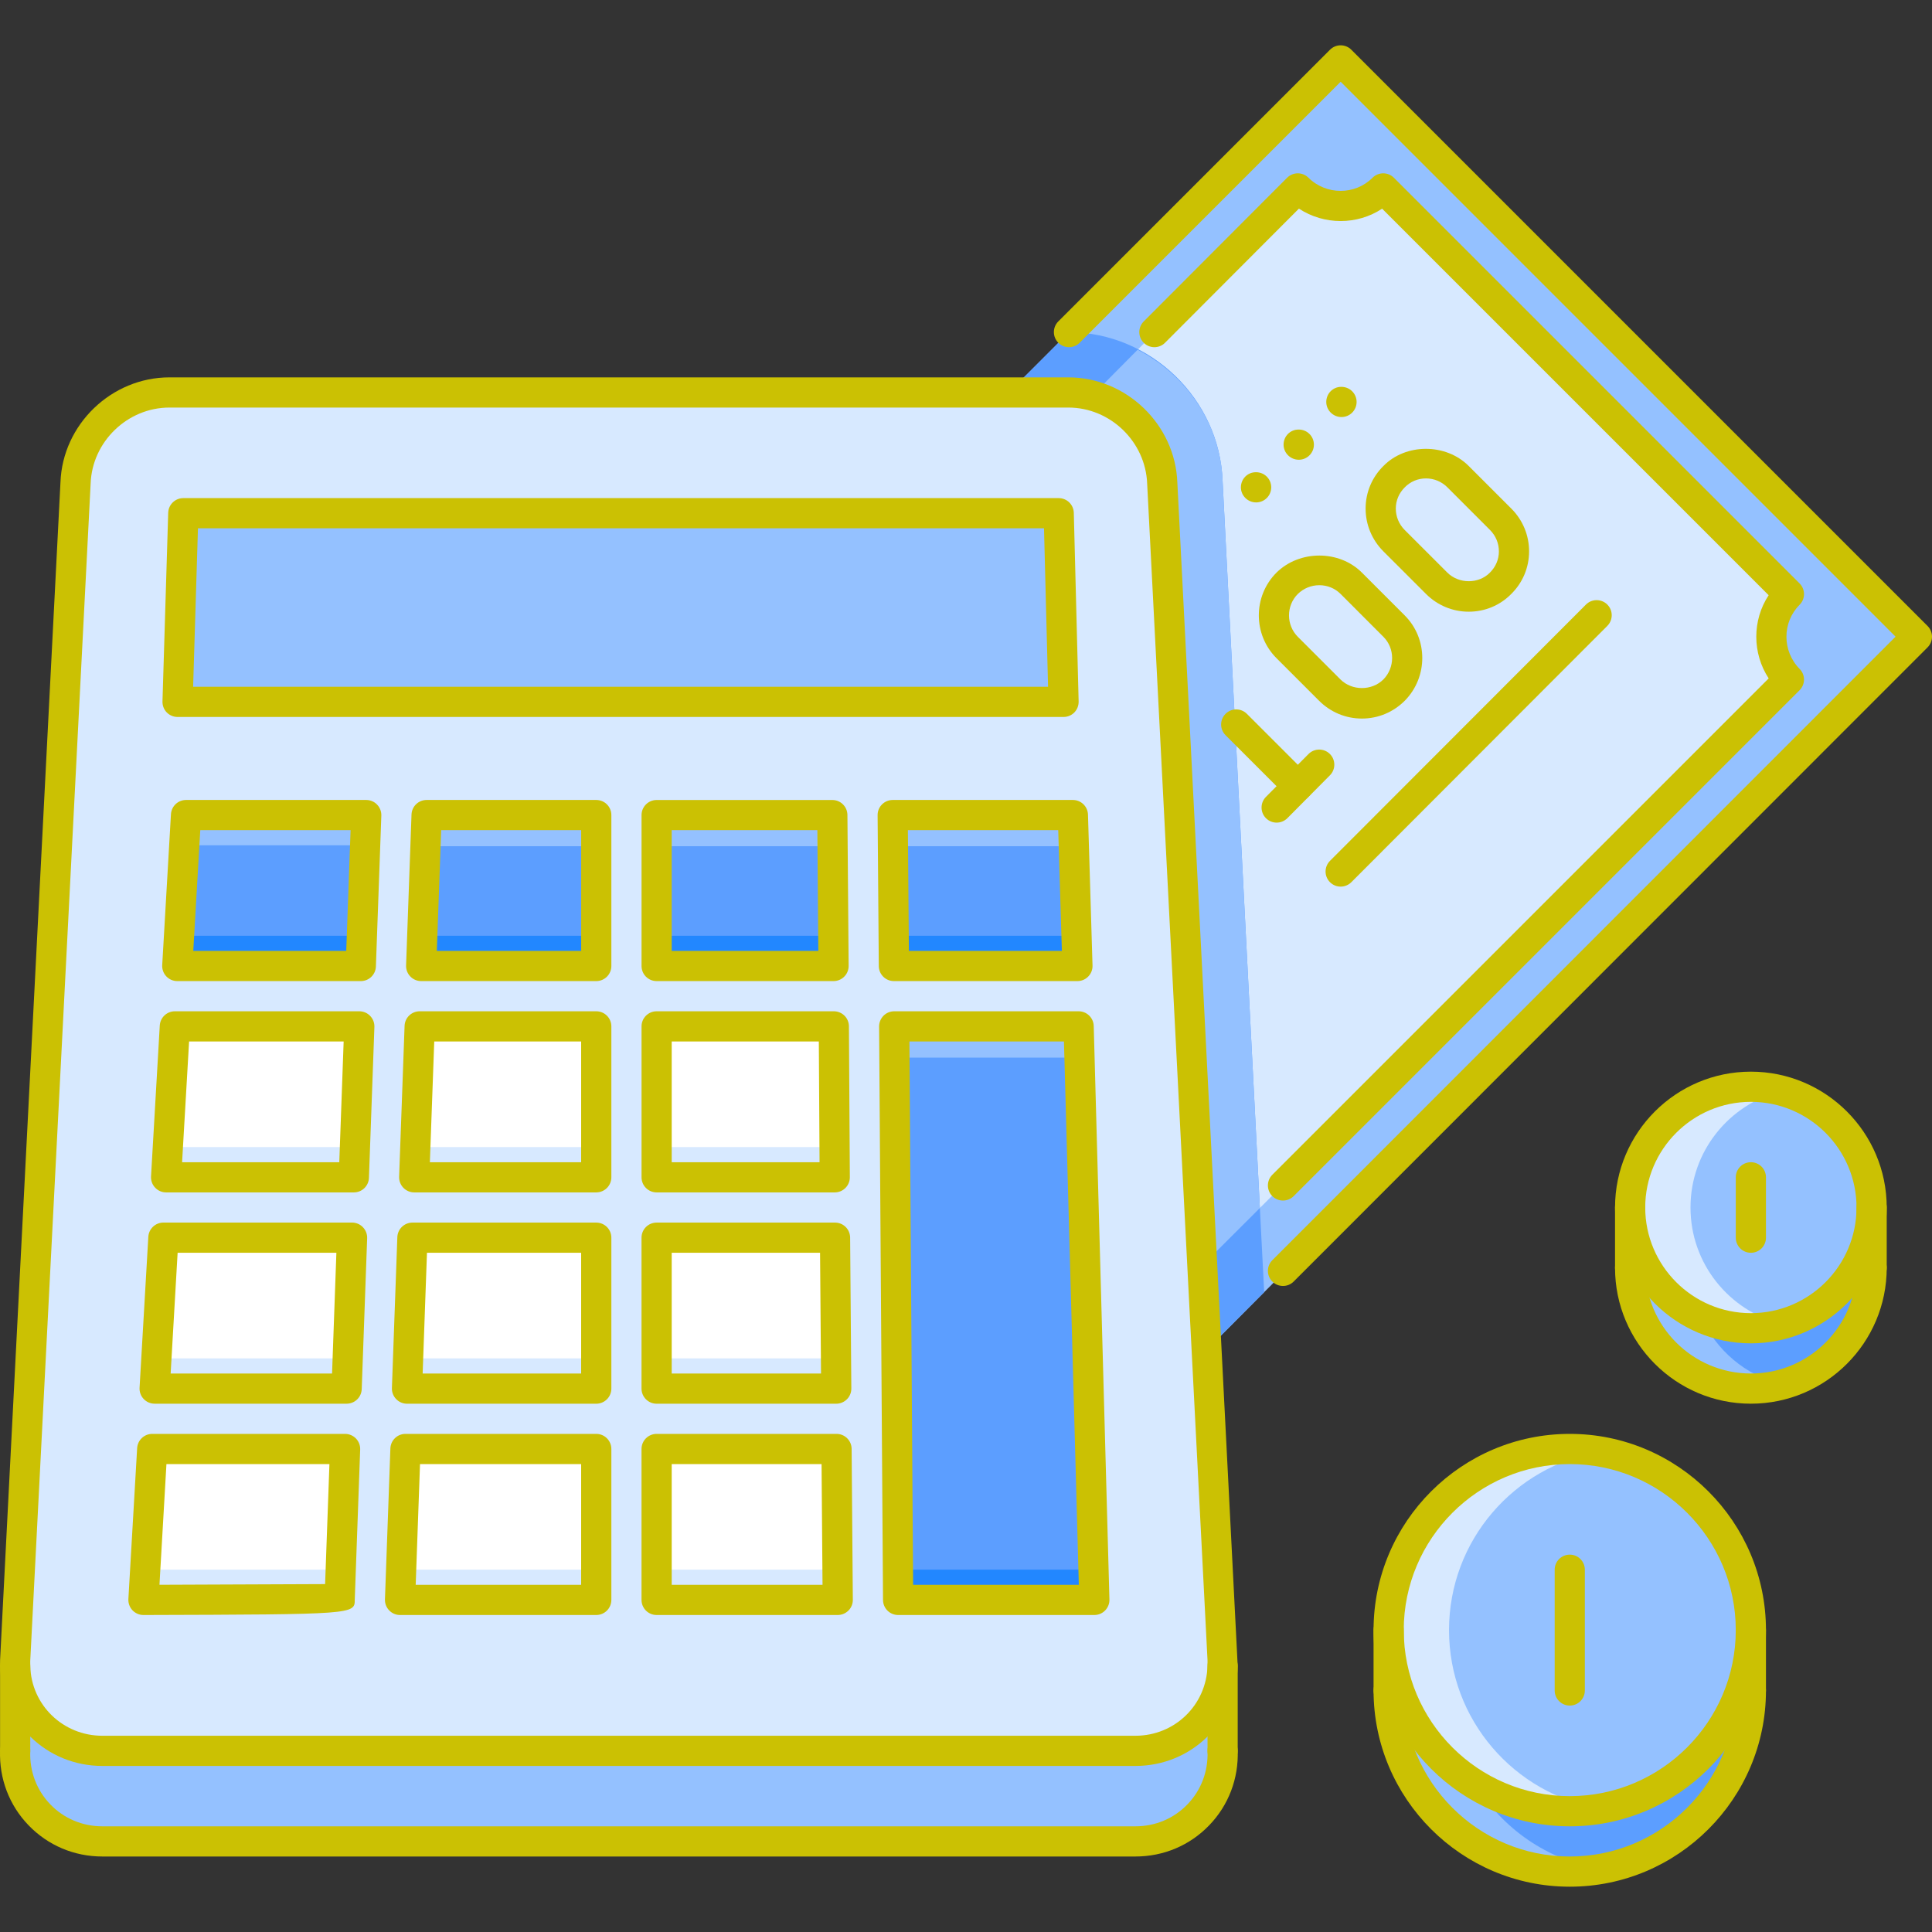 <svg width="80" height="80" viewBox="0 0 80 80" fill="none" xmlns="http://www.w3.org/2000/svg">
<rect x="0" y="0" width="80" height="80" fill="#333333" stroke="none"/>
<g clip-path="url(#clip0_7_705)">
<path d="M57.725 28.575C58.45 27.838 58.45 26.65 57.725 25.926L55.95 24.151C55.225 23.426 54.039 23.426 53.3 24.151C52.563 24.889 52.563 26.076 53.3 26.813L55.063 28.575C55.8 29.313 56.988 29.313 57.725 28.575ZM55.514 2.501L79.375 26.363L49.971 55.892L49.813 52.8L48.126 20.001C48.052 17.938 46.301 16.251 44.239 16.251H41.773L55.514 2.501ZM59.488 24.151C60.225 24.889 61.413 24.889 62.138 24.151C62.875 23.426 62.875 22.238 62.138 21.501L60.375 19.738C59.638 19.001 58.45 19.001 57.725 19.738C56.988 20.464 56.988 21.651 57.725 22.389L59.488 24.151Z" fill="#94C1FF"/>
<path d="M49.792 52.394L45.353 16.251L53.143 8.398L57.276 7.802L74.075 24.601L73.284 28.929L49.792 52.394Z" fill="#D7E9FF"/>
<path d="M50.625 19.91C50.502 16.524 47.653 13.771 44.268 13.754L41.773 16.251H44.239C44.635 16.251 45.014 16.33 45.377 16.445L49.792 52.391L49.813 52.8L49.971 55.892L52.347 53.505L50.625 19.91Z" fill="#5C9EFF"/>
<path d="M50.625 19.91C50.538 17.545 49.109 15.512 47.108 14.481L45.353 16.251L45.377 16.445L49.792 52.391V52.394L52.169 50.021L50.625 19.91Z" fill="#94C1FF"/>
<path d="M60.375 19.738L62.138 21.501C62.875 22.238 62.875 23.426 62.138 24.151C61.413 24.889 60.225 24.889 59.488 24.151L57.725 22.389C56.988 21.651 56.988 20.463 57.725 19.738C58.45 19.001 59.638 19.001 60.375 19.738Z" fill="#D7E9FF"/>
<path d="M55.95 24.151L57.725 25.926C58.45 26.651 58.45 27.838 57.725 28.576C56.988 29.314 55.8 29.314 55.063 28.576L53.3 26.814C52.563 26.076 52.563 24.889 53.3 24.151C54.039 23.426 55.225 23.426 55.95 24.151Z" fill="#D7E9FF"/>
<path d="M65.001 77.499C60.85 77.499 57.501 74.136 57.501 69.999V67.499C57.501 71.636 60.85 74.999 65.001 74.999C69.137 74.999 72.5 71.636 72.5 67.499V69.999C72.5 74.136 69.137 77.499 65.001 77.499Z" fill="#5C9EFF"/>
<path d="M61.103 73.898C58.944 72.581 57.501 70.209 57.501 67.499V69.999C57.501 74.136 60.85 77.499 65.001 77.499C65.427 77.499 65.841 77.455 66.249 77.386C64.065 77.019 62.211 75.714 61.103 73.898Z" fill="#94C1FF"/>
<path d="M77.5 50V52.5C77.5 55.262 75.263 57.5 72.5 57.5C69.738 57.5 67.5 55.262 67.5 52.5V50C67.5 52.762 69.738 55 72.5 55C75.263 55 77.5 52.762 77.5 50Z" fill="#5C9EFF"/>
<path d="M70.45 54.55C68.714 53.766 67.501 52.029 67.501 49.999V52.499C67.501 55.262 69.738 57.499 72.5 57.499C72.935 57.499 73.349 57.426 73.75 57.322C72.275 56.941 71.066 55.915 70.45 54.55Z" fill="#94C1FF"/>
<path d="M72.5 45C75.263 45 77.5 47.237 77.5 50C77.5 52.762 75.263 55 72.5 55C69.738 55 67.5 52.762 67.5 50C67.5 47.237 69.738 45 72.5 45Z" fill="#94C1FF"/>
<path d="M70 50C70 47.672 71.597 45.733 73.75 45.177C73.349 45.073 72.935 45 72.5 45C69.738 45 67.501 47.237 67.501 50C67.501 52.762 69.738 55 72.5 55C72.935 55 73.349 54.926 73.75 54.823C71.597 54.266 70 52.328 70 50Z" fill="#D7E9FF"/>
<path d="M72.5 67.499C72.5 71.636 69.137 74.999 65.001 74.999C60.85 74.999 57.501 71.636 57.501 67.499C57.501 63.362 60.85 59.999 65.001 59.999C69.137 59.999 72.5 63.362 72.5 67.499Z" fill="#94C1FF"/>
<path d="M60.001 67.499C60.001 63.788 62.698 60.709 66.249 60.112C65.841 60.044 65.426 59.999 65.001 59.999C60.85 59.999 57.501 63.362 57.501 67.499C57.501 71.636 60.85 74.999 65.001 74.999C65.427 74.999 65.841 74.955 66.249 74.886C62.698 74.29 60.001 71.21 60.001 67.499Z" fill="#D7E9FF"/>
<path d="M43.839 21.25L44.039 29.063H7.353L7.591 21.25H43.839Z" fill="#94C1FF"/>
<path d="M4.24 72.499H47.014C48.989 72.499 50.576 70.936 50.626 68.987V72.499C50.7 74.561 49.076 76.249 47.014 76.249H4.24C2.178 76.249 0.553 74.562 0.628 72.499V68.987C0.678 70.936 2.253 72.499 4.24 72.499Z" fill="#94C1FF"/>
<path d="M34.577 51.249L34.627 57.499H27.189V51.249H34.577Z" fill="white"/>
<path d="M34.639 59.999L34.689 66.249H27.189V59.999H34.639Z" fill="white"/>
<path d="M44.664 42.5L45.314 66.249H37.189L37.027 42.5H44.664Z" fill="#5C9EFF"/>
<path d="M44.426 33.751L44.614 40H37.014L36.965 33.751H44.426Z" fill="#5C9EFF"/>
<path d="M34.527 42.5L34.565 48.75H27.189V42.5H34.527Z" fill="white"/>
<path d="M34.465 33.79L34.515 40.039H27.189V33.79H34.465Z" fill="#5C9EFF"/>
<path d="M24.69 33.79V40.039H17.44L17.665 33.79H24.69Z" fill="#5C9EFF"/>
<path d="M15.165 33.751L14.94 40H7.341L7.703 33.751H15.165Z" fill="#5C9EFF"/>
<path d="M24.689 42.5V48.75H17.152L17.378 42.5H24.689Z" fill="white"/>
<path d="M14.878 42.5L14.652 48.75H6.878L7.24 42.5H14.878Z" fill="white"/>
<path d="M24.69 51.25V57.5H16.853L17.078 51.25H24.69Z" fill="white"/>
<path d="M14.578 51.25L14.353 57.5H6.403L6.766 51.25H14.578Z" fill="white"/>
<path d="M14.29 59.999L14.065 66.212C14.065 66.225 5.94 66.249 5.94 66.249L6.303 59.999H14.29Z" fill="white"/>
<path d="M24.69 59.999V66.249H16.565L16.79 59.999H24.69Z" fill="white"/>
<path d="M37.189 66.249H45.314L44.664 42.5H37.027L37.189 66.249ZM44.614 40L44.426 33.75H36.964L37.014 40H44.614ZM5.94 66.249C5.94 66.249 14.065 66.225 14.065 66.211L14.29 59.999H6.303L5.94 66.249ZM14.353 57.499L14.578 51.25H6.765L6.403 57.499H14.353ZM14.652 48.75L14.878 42.5H7.24L6.878 48.75H14.652ZM14.94 40L15.165 33.75H7.703L7.34 40H14.94ZM24.69 40V33.75H17.665L17.44 40H24.69ZM24.69 48.75V42.5H17.378L17.152 48.75H24.69ZM24.69 57.499V51.25H17.078L16.853 57.499H24.69ZM24.69 66.249V59.999H16.79L16.565 66.249H24.69ZM34.515 40L34.465 33.75H27.189V40H34.515ZM34.565 48.75L34.527 42.5H27.19V48.75H34.565ZM34.627 57.499L34.577 51.25H27.19V57.499H34.627ZM34.639 59.999H27.19V66.249H34.689L34.639 59.999ZM50.626 68.749C50.626 68.823 50.626 68.911 50.626 68.987C50.576 70.936 48.989 72.499 47.014 72.499H4.24C2.253 72.499 0.678 70.936 0.628 68.987C0.628 68.911 0.628 68.823 0.628 68.749L3.128 20.001C3.202 17.938 4.953 16.251 7.016 16.251H44.238C46.301 16.251 48.052 17.939 48.126 20.001L49.813 52.8L50.626 68.749ZM44.039 29.063L43.839 21.251H7.591L7.353 29.063H44.039Z" fill="#D7E9FF"/>
<path d="M14.986 38.748H7.413L7.341 40H14.94L14.986 38.748Z" fill="#2287FF"/>
<path d="M24.69 38.748H17.485L17.44 40H24.69V38.748Z" fill="#2287FF"/>
<path d="M15.165 33.751H7.703L7.63 35.002H15.12L15.165 33.751Z" fill="#94C1FF"/>
<path d="M14.697 47.498H6.95L6.878 48.75H14.652L14.697 47.498Z" fill="#D7E9FF"/>
<path d="M14.398 56.247H6.475L6.403 57.5H14.353L14.398 56.247Z" fill="#D7E9FF"/>
<path d="M14.109 64.997H6.014L5.94 66.249L14.065 66.211L14.109 64.997Z" fill="#D7E9FF"/>
<path d="M24.69 64.997H16.61L16.565 66.249L24.69 66.211V64.997Z" fill="#D7E9FF"/>
<path d="M34.68 64.997H27.19V66.249H34.689L34.68 64.997Z" fill="#D7E9FF"/>
<path d="M24.69 56.247H16.898L16.853 57.5H24.69V56.247Z" fill="#D7E9FF"/>
<path d="M34.617 56.247H27.19V57.5H34.627L34.617 56.247Z" fill="#D7E9FF"/>
<path d="M24.689 47.498H17.197L17.152 48.75H24.689V47.498Z" fill="#D7E9FF"/>
<path d="M34.565 47.498H27.19L27.171 48.75H34.565V47.498Z" fill="#D7E9FF"/>
<path d="M24.69 33.751H17.665L17.62 35.041H24.69V33.751Z" fill="#94C1FF"/>
<path d="M34.501 38.748H27.189V40H34.515L34.501 38.748Z" fill="#2287FF"/>
<path d="M34.465 33.751H27.189V35.041H34.474L34.465 33.751Z" fill="#94C1FF"/>
<path d="M44.576 38.748H36.965L37.014 40H44.614L44.576 38.748Z" fill="#2287FF"/>
<path d="M44.426 33.751H36.965L36.974 35.041H44.465L44.426 33.751Z" fill="#94C1FF"/>
<path d="M44.664 42.5H37.027L37.035 43.792H44.7L44.664 42.5Z" fill="#94C1FF"/>
<path d="M45.279 64.997H37.18L37.189 66.249H45.353L45.279 64.997Z" fill="#2287FF"/>
<path d="M52.014 20.804C51.668 20.804 51.383 20.525 51.383 20.179C51.383 19.834 51.656 19.554 52 19.554H52.014C52.358 19.554 52.639 19.834 52.639 20.179C52.639 20.524 52.358 20.804 52.014 20.804Z" fill="#CBC103"/>
<path d="M53.781 19.037C53.436 19.037 53.15 18.757 53.15 18.412C53.15 18.066 53.424 17.787 53.768 17.787H53.781C54.126 17.787 54.406 18.066 54.406 18.412C54.406 18.757 54.126 19.037 53.781 19.037Z" fill="#CBC103"/>
<path d="M55.549 17.269C55.203 17.269 54.918 16.989 54.918 16.644C54.918 16.299 55.191 16.019 55.535 16.019H55.549C55.893 16.019 56.174 16.299 56.174 16.644C56.174 16.989 55.893 17.269 55.549 17.269Z" fill="#CBC103"/>
<path d="M53.126 49.712C52.966 49.712 52.806 49.651 52.684 49.529C52.44 49.284 52.44 48.889 52.684 48.645L73.237 28.091C72.554 27.048 72.553 25.683 73.236 24.646L57.231 8.641C56.196 9.324 54.83 9.324 53.785 8.639L48.243 14.192C47.999 14.438 47.604 14.437 47.359 14.194C47.115 13.949 47.115 13.554 47.359 13.31L53.297 7.36C53.541 7.117 53.934 7.116 54.178 7.357C54.914 8.085 56.108 8.087 56.834 7.36C57.078 7.116 57.474 7.116 57.718 7.36L74.517 24.159C74.761 24.403 74.761 24.799 74.517 25.043C73.79 25.77 73.791 26.961 74.519 27.699C74.761 27.943 74.76 28.337 74.517 28.58L53.568 49.529C53.446 49.651 53.286 49.712 53.126 49.712Z" fill="#CBC103"/>
<path d="M53.126 53.249C52.966 53.249 52.806 53.188 52.684 53.066C52.44 52.822 52.44 52.426 52.684 52.182L78.491 26.363L55.514 3.385L44.706 14.193C44.462 14.437 44.066 14.437 43.822 14.193C43.578 13.949 43.578 13.553 43.822 13.309L55.072 2.06C55.316 1.815 55.712 1.815 55.956 2.06L79.817 25.921C80.061 26.165 80.061 26.561 79.817 26.805L53.568 53.066C53.446 53.188 53.286 53.249 53.126 53.249Z" fill="#CBC103"/>
<path d="M55.514 36.713C55.354 36.713 55.194 36.652 55.072 36.53C54.828 36.286 54.828 35.891 55.072 35.646L65.671 25.034C65.915 24.789 66.311 24.79 66.555 25.033C66.799 25.277 66.799 25.672 66.555 25.917L55.956 36.53C55.833 36.652 55.673 36.713 55.514 36.713Z" fill="#CBC103"/>
<path d="M53.739 33.175C53.579 33.175 53.419 33.114 53.297 32.992L50.747 30.442C50.503 30.198 50.503 29.803 50.747 29.559C50.991 29.314 51.387 29.314 51.631 29.559L54.181 32.109C54.425 32.353 54.425 32.748 54.181 32.992C54.059 33.114 53.899 33.175 53.739 33.175Z" fill="#CBC103"/>
<path d="M56.395 29.754C55.726 29.754 55.096 29.492 54.621 29.017L52.858 27.255C51.881 26.277 51.881 24.686 52.858 23.709C53.817 22.767 55.456 22.772 56.392 23.709L58.167 25.484C59.134 26.45 59.135 28.033 58.171 29.013C57.692 29.492 57.062 29.754 56.395 29.754ZM54.631 24.232C54.294 24.232 53.978 24.362 53.739 24.596C53.253 25.083 53.253 25.881 53.742 26.371L55.505 28.134C55.982 28.609 56.803 28.611 57.283 28.134C57.764 27.644 57.767 26.851 57.283 26.368L55.509 24.592C55.277 24.36 54.964 24.232 54.631 24.232Z" fill="#CBC103"/>
<path d="M60.817 25.329C60.15 25.329 59.521 25.067 59.046 24.592L57.283 22.83C56.806 22.352 56.545 21.719 56.547 21.047C56.55 20.382 56.814 19.759 57.287 19.293C58.208 18.353 59.866 18.345 60.817 19.296L62.58 21.059C63.057 21.536 63.319 22.17 63.316 22.841C63.313 23.507 63.05 24.13 62.576 24.596C62.115 25.066 61.487 25.329 60.817 25.329ZM59.046 19.81C58.714 19.81 58.403 19.94 58.171 20.177C57.929 20.415 57.799 20.723 57.797 21.053C57.796 21.389 57.927 21.706 58.167 21.947L59.93 23.709C60.408 24.185 61.229 24.186 61.693 23.712C61.934 23.474 62.065 23.165 62.066 22.836C62.067 22.5 61.937 22.183 61.696 21.943L59.934 20.18C59.696 19.942 59.379 19.81 59.046 19.81Z" fill="#CBC103"/>
<path d="M52.863 34.063C52.705 34.063 52.546 34.003 52.424 33.883C52.179 33.641 52.176 33.245 52.418 32.999L54.184 31.221C54.428 30.977 54.824 30.977 55.068 31.221C55.312 31.465 55.312 31.861 55.068 32.105L53.309 33.877C53.186 34 53.025 34.063 52.863 34.063Z" fill="#CBC103"/>
<path d="M47.014 73.124H4.24C1.923 73.124 0.063 71.314 0.003 69.003V68.749L2.504 19.969C2.59 17.578 4.615 15.626 7.016 15.626H44.238C46.639 15.626 48.664 17.578 48.751 19.978L51.251 68.987C51.191 71.314 49.331 73.124 47.014 73.124ZM7.016 16.876C5.279 16.876 3.815 18.288 3.753 20.023L1.252 68.781L1.253 68.987C1.294 70.598 2.607 71.874 4.24 71.874H47.014C48.647 71.874 49.959 70.598 50.001 68.971V68.749L47.502 20.033C47.439 18.288 45.975 16.876 44.238 16.876H7.016V16.876Z" fill="#CBC103"/>
<path d="M47.014 76.874H4.24C3.073 76.874 1.988 76.416 1.184 75.583C0.38 74.75 -0.039 73.646 0.003 72.477C0.015 72.132 0.321 71.901 0.65 71.874C0.995 71.887 1.265 72.177 1.253 72.521C1.222 73.349 1.518 74.129 2.084 74.716C2.649 75.302 3.414 75.624 4.24 75.624H47.014C47.839 75.624 48.604 75.302 49.169 74.716C49.736 74.129 50.031 73.349 50.001 72.521C49.988 72.177 50.258 71.887 50.603 71.874C50.948 71.878 51.237 72.132 51.251 72.477C51.292 73.646 50.873 74.75 50.069 75.583C49.266 76.416 48.181 76.874 47.014 76.874Z" fill="#CBC103"/>
<path d="M0.628 73.124C0.283 73.124 0.003 72.844 0.003 72.499V68.987C0.003 68.641 0.283 68.362 0.628 68.362C0.973 68.362 1.253 68.641 1.253 68.987V72.499C1.253 72.844 0.973 73.124 0.628 73.124Z" fill="#CBC103"/>
<path d="M50.626 73.124C50.28 73.124 50.001 72.844 50.001 72.499V68.987C50.001 68.641 50.28 68.362 50.626 68.362C50.971 68.362 51.251 68.641 51.251 68.987V72.499C51.251 72.844 50.971 73.124 50.626 73.124Z" fill="#CBC103"/>
<path d="M34.515 40.625H27.19C26.844 40.625 26.565 40.346 26.565 40V33.751C26.565 33.405 26.844 33.126 27.19 33.126H34.465C34.808 33.126 35.087 33.402 35.09 33.746L35.14 39.995C35.141 40.162 35.077 40.322 34.958 40.44C34.841 40.559 34.681 40.625 34.515 40.625ZM27.814 39.375H33.885L33.845 34.375H27.814V39.375Z" fill="#CBC103"/>
<path d="M44.614 40.625H37.014C36.672 40.625 36.392 40.348 36.389 40.005L36.34 33.755C36.338 33.588 36.403 33.428 36.521 33.31C36.639 33.192 36.797 33.125 36.965 33.125H44.426C44.764 33.125 45.04 33.394 45.051 33.731L45.239 39.981C45.244 40.15 45.181 40.313 45.062 40.435C44.945 40.557 44.783 40.625 44.614 40.625ZM37.635 39.375H43.97L43.819 34.375H37.594L37.635 39.375Z" fill="#CBC103"/>
<path d="M14.94 40.625H7.341C7.169 40.625 7.004 40.554 6.887 40.429C6.768 40.304 6.707 40.135 6.717 39.964L7.079 33.714C7.099 33.383 7.372 33.125 7.703 33.125H15.165C15.334 33.125 15.497 33.194 15.614 33.316C15.732 33.438 15.796 33.603 15.79 33.773L15.565 40.022C15.553 40.359 15.277 40.625 14.94 40.625ZM8.003 39.375H14.337L14.517 34.375H8.293L8.003 39.375Z" fill="#CBC103"/>
<path d="M24.69 40.625H17.44C17.27 40.625 17.108 40.556 16.991 40.434C16.872 40.312 16.809 40.147 16.815 39.977L17.04 33.727C17.052 33.391 17.328 33.125 17.665 33.125H24.69C25.035 33.125 25.315 33.404 25.315 33.75V40C25.315 40.345 25.035 40.625 24.69 40.625ZM18.088 39.375H24.065V34.375H18.268L18.088 39.375Z" fill="#CBC103"/>
<path d="M14.353 58.124H6.403C6.231 58.124 6.066 58.053 5.949 57.928C5.83 57.803 5.769 57.635 5.779 57.463L6.142 51.213C6.161 50.883 6.435 50.624 6.765 50.624H14.578C14.747 50.624 14.91 50.693 15.027 50.816C15.145 50.938 15.209 51.102 15.203 51.271L14.978 57.521C14.966 57.858 14.69 58.124 14.353 58.124ZM7.066 56.874H13.75L13.929 51.874H7.355L7.066 56.874Z" fill="#CBC103"/>
<path d="M34.627 58.125H27.189C26.844 58.125 26.564 57.845 26.564 57.5V51.25C26.564 50.904 26.844 50.625 27.189 50.625H34.577C34.92 50.625 35.199 50.902 35.202 51.245L35.252 57.495C35.253 57.661 35.188 57.822 35.07 57.94C34.953 58.057 34.794 58.125 34.627 58.125ZM27.814 56.875H33.997L33.957 51.875H27.814V56.875Z" fill="#CBC103"/>
<path d="M24.689 58.125H16.853C16.683 58.125 16.521 58.056 16.404 57.933C16.285 57.811 16.222 57.647 16.228 57.478L16.453 51.228C16.465 50.891 16.741 50.625 17.078 50.625H24.69C25.035 50.625 25.315 50.904 25.315 51.25V57.5C25.314 57.845 25.035 58.125 24.689 58.125ZM17.501 56.875H24.064V51.875H17.68L17.501 56.875Z" fill="#CBC103"/>
<path d="M5.94 66.874C5.768 66.874 5.605 66.803 5.486 66.679C5.368 66.553 5.307 66.385 5.316 66.213L5.679 59.963C5.699 59.633 5.972 59.374 6.303 59.374H14.289C14.459 59.374 14.621 59.444 14.74 59.566C14.857 59.688 14.921 59.853 14.914 60.023L14.69 66.235C14.69 66.848 14.69 66.848 5.943 66.874C5.941 66.874 5.941 66.874 5.94 66.874ZM6.892 60.624L6.603 65.622C9.067 65.615 12.192 65.602 13.462 65.594L13.641 60.624H6.892Z" fill="#CBC103"/>
<path d="M45.314 66.874H37.189C36.846 66.874 36.567 66.597 36.564 66.254L36.402 42.505C36.401 42.338 36.467 42.178 36.584 42.059C36.701 41.941 36.861 41.875 37.027 41.875H44.664C45.002 41.875 45.28 42.145 45.289 42.483L45.939 66.232C45.944 66.4 45.879 66.564 45.762 66.685C45.645 66.806 45.482 66.874 45.314 66.874ZM37.81 65.624H44.672L44.056 43.125H37.657L37.81 65.624Z" fill="#CBC103"/>
<path d="M34.689 66.874H27.189C26.844 66.874 26.564 66.595 26.564 66.249V59.999C26.564 59.654 26.844 59.374 27.189 59.374H34.639C34.982 59.374 35.261 59.651 35.264 59.995L35.314 66.245C35.315 66.41 35.251 66.572 35.132 66.69C35.015 66.807 34.855 66.874 34.689 66.874ZM27.814 65.624H34.059L34.019 60.624H27.814V65.624Z" fill="#CBC103"/>
<path d="M24.689 66.874H16.565C16.395 66.874 16.233 66.806 16.116 66.683C15.997 66.561 15.934 66.397 15.94 66.227L16.165 59.977C16.177 59.641 16.453 59.374 16.79 59.374H24.69C25.035 59.374 25.315 59.654 25.315 59.999V66.249C25.314 66.595 25.035 66.874 24.689 66.874ZM17.213 65.624H24.064V60.624H17.392L17.213 65.624Z" fill="#CBC103"/>
<path d="M34.565 49.375H27.19C26.844 49.375 26.565 49.095 26.565 48.75V42.5C26.565 42.154 26.844 41.875 27.19 41.875H34.527C34.871 41.875 35.15 42.152 35.152 42.496L35.19 48.746C35.191 48.912 35.125 49.072 35.008 49.19C34.891 49.309 34.731 49.375 34.565 49.375ZM27.814 48.125H33.936L33.906 43.125H27.814V48.125Z" fill="#CBC103"/>
<path d="M14.652 49.375H6.878C6.705 49.375 6.541 49.304 6.424 49.178C6.305 49.054 6.244 48.885 6.254 48.713L6.616 42.463C6.636 42.134 6.909 41.875 7.24 41.875H14.878C15.047 41.875 15.21 41.944 15.328 42.067C15.446 42.189 15.509 42.354 15.503 42.522L15.277 48.772C15.265 49.109 14.989 49.375 14.652 49.375ZM7.54 48.125H14.049L14.23 43.125H7.83L7.54 48.125Z" fill="#CBC103"/>
<path d="M24.689 49.375H17.152C16.982 49.375 16.82 49.305 16.702 49.183C16.584 49.061 16.521 48.896 16.527 48.728L16.753 42.478C16.765 42.141 17.041 41.875 17.378 41.875H24.69C25.035 41.875 25.315 42.154 25.315 42.5V48.75C25.314 49.095 25.035 49.375 24.689 49.375ZM17.8 48.125H24.064V43.125H17.981L17.8 48.125Z" fill="#CBC103"/>
<path d="M44.039 29.688H7.353C7.184 29.688 7.022 29.62 6.903 29.498C6.786 29.377 6.723 29.213 6.728 29.044L6.965 21.232C6.976 20.895 7.252 20.626 7.59 20.626H43.839C44.178 20.626 44.455 20.896 44.464 21.235L44.664 29.047C44.667 29.216 44.604 29.379 44.487 29.5C44.369 29.62 44.208 29.688 44.039 29.688ZM7.997 28.438H43.398L43.23 21.876H8.197L7.997 28.438Z" fill="#CBC103"/>
<path d="M72.5 55.625C69.398 55.625 66.875 53.102 66.875 50C66.875 46.898 69.398 44.375 72.5 44.375C75.602 44.375 78.125 46.898 78.125 50C78.125 53.102 75.602 55.625 72.5 55.625ZM72.5 45.625C70.088 45.625 68.125 47.588 68.125 50C68.125 52.412 70.088 54.375 72.5 54.375C74.912 54.375 76.875 52.412 76.875 50C76.875 47.588 74.912 45.625 72.5 45.625Z" fill="#CBC103"/>
<path d="M72.5 58.124C69.398 58.124 66.875 55.601 66.875 52.499C66.875 52.154 67.155 51.874 67.5 51.874C67.846 51.874 68.125 52.154 68.125 52.499C68.125 54.911 70.088 56.874 72.5 56.874C74.912 56.874 76.875 54.911 76.875 52.499C76.875 52.154 77.154 51.874 77.5 51.874C77.846 51.874 78.125 52.154 78.125 52.499C78.125 55.601 75.602 58.124 72.5 58.124Z" fill="#CBC103"/>
<path d="M67.5 53.125C67.155 53.125 66.875 52.845 66.875 52.5V50C66.875 49.654 67.155 49.375 67.5 49.375C67.846 49.375 68.125 49.654 68.125 50V52.5C68.125 52.845 67.846 53.125 67.5 53.125Z" fill="#CBC103"/>
<path d="M77.5 53.125C77.154 53.125 76.875 52.845 76.875 52.5V50C76.875 49.654 77.154 49.375 77.5 49.375C77.846 49.375 78.125 49.654 78.125 50V52.5C78.125 52.845 77.846 53.125 77.5 53.125Z" fill="#CBC103"/>
<path d="M72.5 51.875C72.155 51.875 71.875 51.595 71.875 51.25V48.75C71.875 48.404 72.155 48.125 72.5 48.125C72.846 48.125 73.125 48.404 73.125 48.75V51.25C73.125 51.595 72.846 51.875 72.5 51.875Z" fill="#CBC103"/>
<path d="M65.001 75.624C60.521 75.624 56.876 71.979 56.876 67.499C56.876 63.019 60.521 59.374 65.001 59.374C69.48 59.374 73.125 63.02 73.125 67.499C73.125 71.979 69.48 75.624 65.001 75.624ZM65.001 60.624C61.21 60.624 58.126 63.709 58.126 67.499C58.126 71.289 61.21 74.374 65.001 74.374C68.79 74.374 71.875 71.289 71.875 67.499C71.875 63.709 68.79 60.624 65.001 60.624Z" fill="#CBC103"/>
<path d="M65.001 78.124C60.521 78.124 56.876 74.479 56.876 69.999C56.876 69.653 57.155 69.374 57.501 69.374C57.846 69.374 58.126 69.653 58.126 69.999C58.126 73.789 61.21 76.874 65.001 76.874C68.79 76.874 71.875 73.789 71.875 69.999C71.875 69.653 72.155 69.374 72.5 69.374C72.846 69.374 73.125 69.653 73.125 69.999C73.125 74.479 69.48 78.124 65.001 78.124Z" fill="#CBC103"/>
<path d="M65.001 70.624C64.655 70.624 64.376 70.344 64.376 69.999V64.999C64.376 64.653 64.655 64.374 65.001 64.374C65.346 64.374 65.625 64.653 65.625 64.999V69.999C65.625 70.344 65.346 70.624 65.001 70.624Z" fill="#CBC103"/>
<path d="M72.5 70.624C72.155 70.624 71.875 70.344 71.875 69.999V67.499C71.875 67.154 72.155 66.874 72.5 66.874C72.846 66.874 73.125 67.154 73.125 67.499V69.999C73.125 70.344 72.846 70.624 72.5 70.624Z" fill="#CBC103"/>
<path d="M57.501 70.624C57.155 70.624 56.876 70.344 56.876 69.999V67.499C56.876 67.154 57.155 66.874 57.501 66.874C57.846 66.874 58.126 67.154 58.126 67.499V69.999C58.126 70.344 57.846 70.624 57.501 70.624Z" fill="#CBC103"/>
</g>
<defs>
<clipPath id="clip0_7_705">
<rect width="80" height="80" fill="white"/>
</clipPath>
</defs>
</svg>
